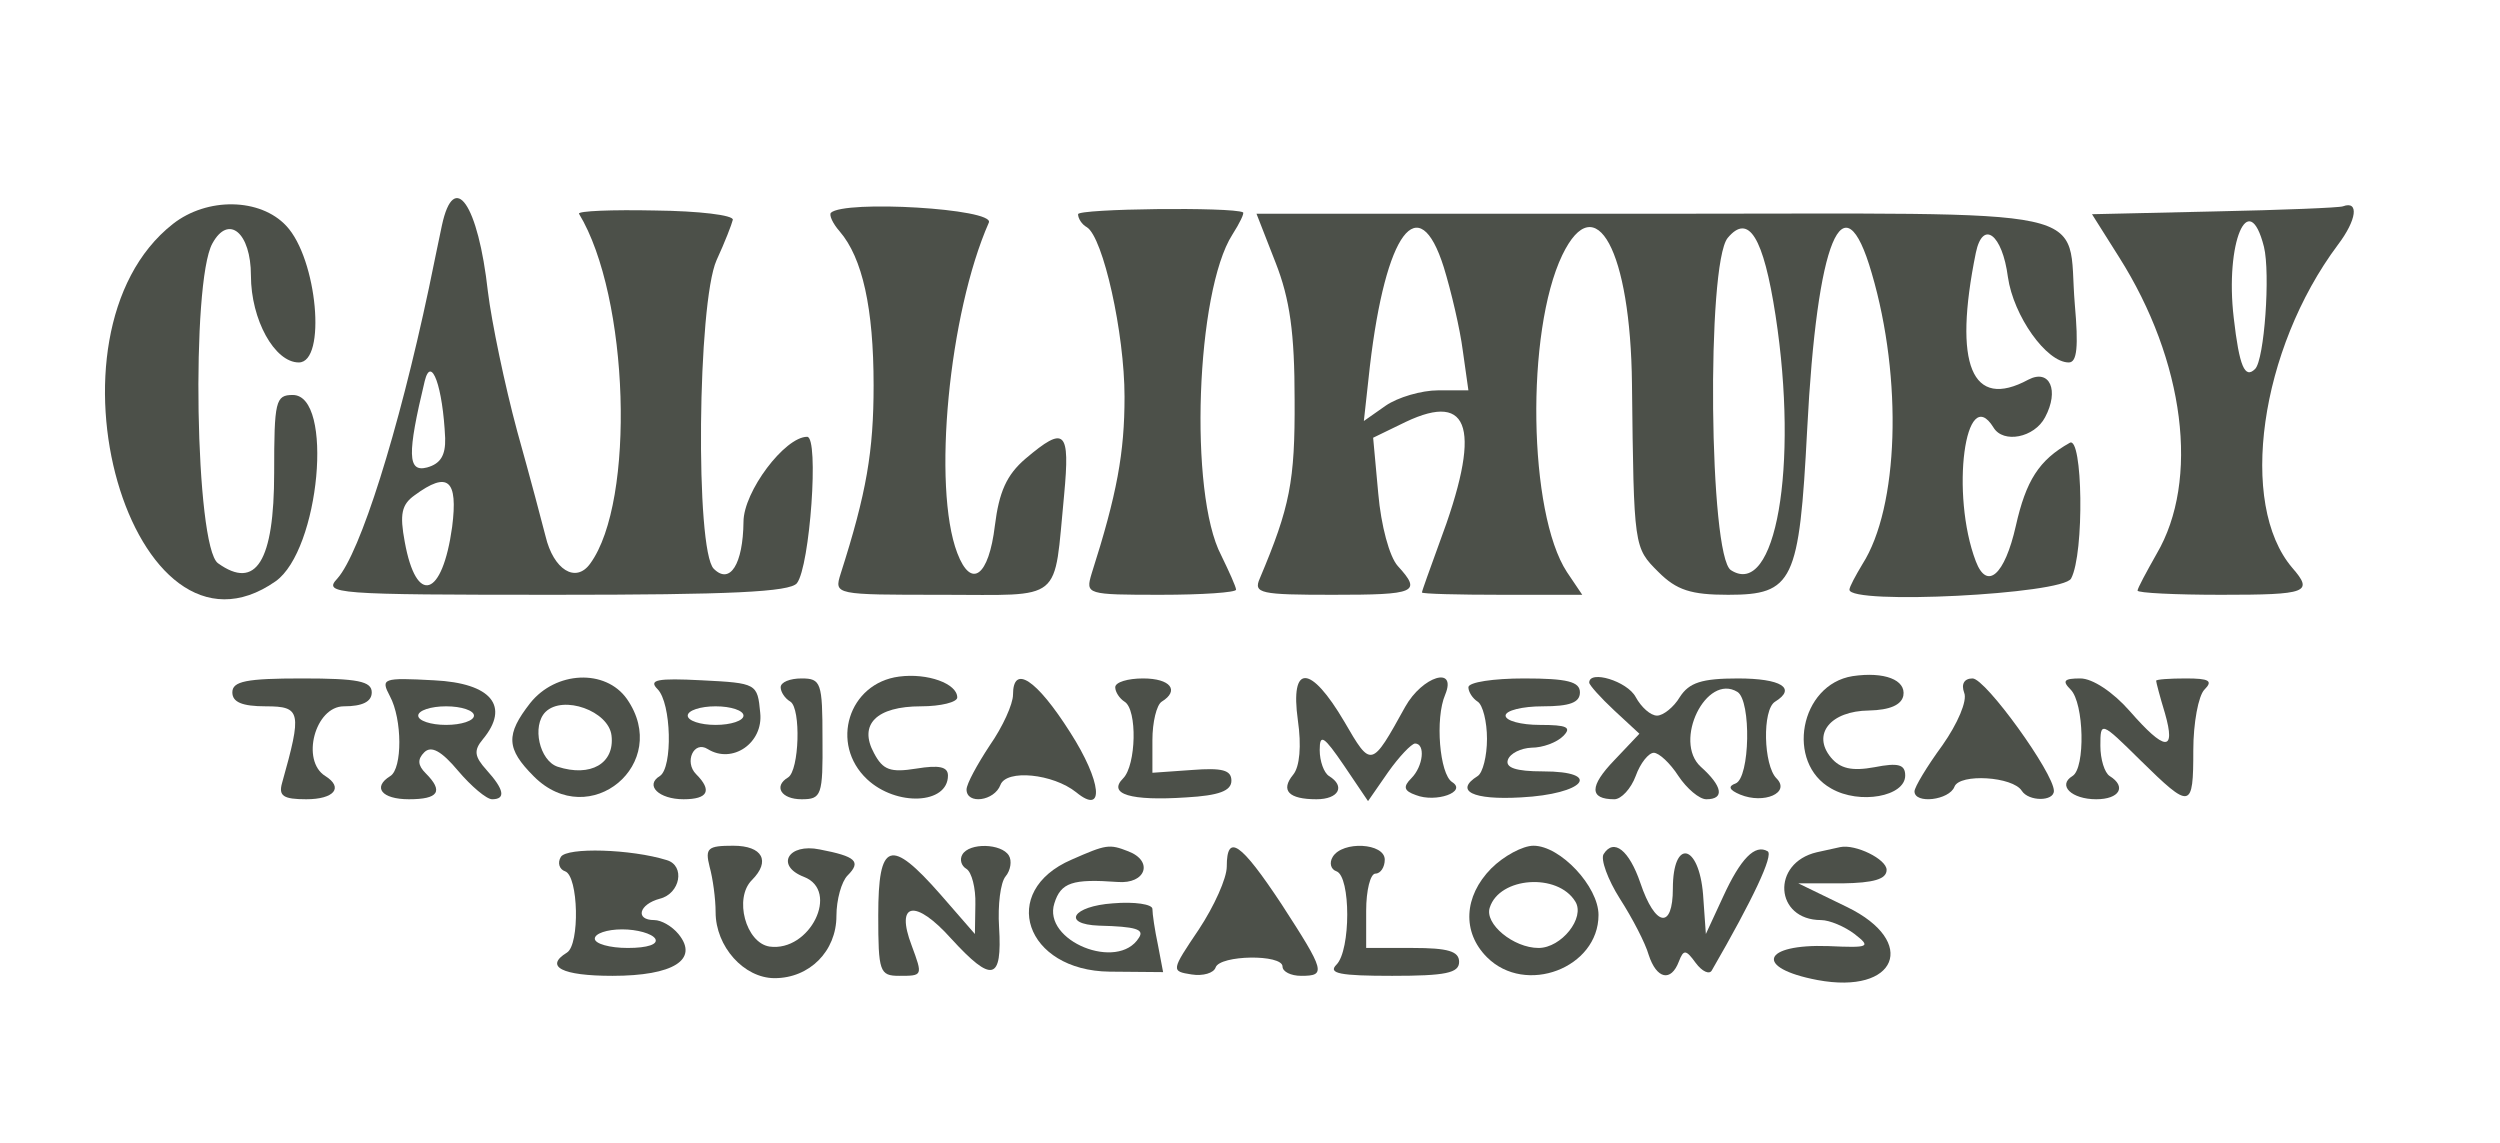 <?xml version="1.0" standalone="no"?>
<!DOCTYPE svg PUBLIC "-//W3C//DTD SVG 20010904//EN"
 "http://www.w3.org/TR/2001/REC-SVG-20010904/DTD/svg10.dtd">
<svg version="1.0" xmlns="http://www.w3.org/2000/svg"
 width="269pt" height="123pt" viewBox="0 0 269 123"
 preserveAspectRatio="xMidYMid meet">
<g transform="translate(0,123) scale(0.05,-0.05)"
fill="#4c5049" stroke="none">
<path d="M372 1978 c-303 -238 -88 -985 221 -769 95 67 126 401 37 401 -37 0
-40 -13 -40 -167 0 -191 -39 -254 -121 -195 -49 36 -58 605 -12 688 35 64 83
23 83 -69 0 -95 51 -187 103 -187 60 0 40 223 -27 294 -56 60 -170 62 -244 4z"/>
<path d="M951 1975 c-5 -25 -18 -85 -28 -135 -66 -311 -148 -570 -197 -625
-31 -33 -7 -35 468 -35 377 0 506 6 521 25 28 36 48 315 22 315 -48 0 -137
-118 -137 -183 -1 -91 -29 -136 -64 -101 -40 40 -35 572 6 664 18 39 33 78 35
87 2 10 -73 19 -167 20 -93 2 -167 -1 -164 -7 108 -178 122 -619 24 -753 -31
-43 -79 -13 -96 59 -6 24 -33 126 -61 226 -27 100 -55 235 -63 300 -21 189
-73 264 -99 143z m7 -458 c1 -37 -10 -55 -39 -63 -42 -11 -43 28 -5 186 14 57
39 -12 44 -123z m15 -191 c-21 -152 -77 -170 -102 -32 -11 59 -7 80 21 100 72
53 94 34 81 -68z"/>
<path d="M1788 2002 c-4 -5 4 -23 19 -40 49 -57 73 -165 73 -331 0 -142 -15
-231 -71 -406 -14 -45 -13 -45 218 -45 265 0 240 -20 263 215 13 139 2 150
-83 78 -41 -35 -57 -72 -66 -144 -13 -109 -51 -138 -81 -59 -54 142 -18 516
68 711 13 30 -311 49 -340 21z"/>
<path d="M2320 1999 c0 -9 8 -22 19 -28 35 -22 81 -228 81 -365 0 -120 -16
-209 -71 -381 -13 -44 -11 -45 149 -45 89 0 162 5 162 11 0 6 -15 39 -32 74
-70 133 -54 568 24 690 16 25 26 46 23 48 -23 12 -355 8 -355 -4z"/>
<path d="M4766 2005 l-264 -6 58 -92 c142 -224 174 -481 81 -639 -22 -39 -41
-74 -41 -79 0 -5 81 -9 180 -9 186 0 199 5 153 58 -117 137 -70 470 98 695 41
54 46 96 11 83 -7 -3 -131 -8 -276 -11z m106 -76 c14 -57 1 -243 -19 -263 -22
-22 -34 5 -46 110 -19 161 32 283 65 153z"/>
<path d="M2745 1895 c31 -79 41 -152 41 -295 1 -176 -10 -231 -75 -385 -14
-32 1 -35 157 -35 180 0 192 5 140 62 -18 20 -36 87 -42 156 l-11 120 70 34
c141 67 164 -17 72 -262 -20 -55 -37 -102 -37 -105 0 -3 78 -5 172 -5 l173 0
-33 49 c-83 127 -89 517 -10 682 72 149 147 9 150 -277 4 -354 4 -352 57 -405
39 -39 70 -49 150 -49 140 0 153 28 170 355 21 410 78 548 139 337 67 -228 58
-504 -20 -626 -15 -25 -28 -49 -28 -55 0 -33 459 -10 477 24 29 54 25 309 -3
292 -66 -37 -94 -81 -116 -179 -24 -106 -62 -139 -86 -76 -55 144 -23 387 38
288 21 -35 88 -22 111 22 31 58 10 105 -36 81 -122 -66 -162 32 -113 273 15
72 57 40 69 -52 12 -84 83 -184 131 -184 18 0 21 34 13 125 -18 215 74 195
-904 195 l-857 0 41 -105z m362 -10 c16 -52 35 -133 41 -180 l12 -85 -65 0
c-36 0 -87 -15 -113 -33 l-47 -33 13 118 c34 289 105 384 159 213z m714 -104
c50 -325 0 -610 -96 -548 -47 29 -53 659 -7 715 45 54 77 2 103 -167z"/>
<path d="M1935 1004 c-109 -14 -150 -145 -69 -221 63 -59 174 -54 174 8 0 19
-19 23 -68 15 -56 -9 -72 -3 -91 33 -34 62 5 101 101 101 43 0 78 9 78 19 0
30 -64 53 -125 45z"/>
<path d="M3987 1005 c-114 -18 -145 -187 -46 -242 61 -35 159 -17 159 28 0 24
-15 28 -66 18 -49 -9 -74 -3 -94 21 -41 50 -1 100 82 101 45 1 70 12 74 32 6
34 -41 52 -109 42z"/>
<path d="M500 970 c0 -21 21 -30 72 -30 76 0 78 -12 35 -165 -8 -28 3 -35 52
-35 60 0 81 25 41 50 -53 33 -22 150 40 150 40 0 60 10 60 30 0 24 -30 30
-150 30 -120 0 -150 -6 -150 -30z"/>
<path d="M839 962 c27 -50 27 -156 1 -172 -39 -24 -19 -50 40 -50 64 0 75 17
36 56 -17 17 -18 30 -3 45 15 15 37 3 73 -40 28 -33 61 -61 73 -61 30 0 26 21
-12 63 -26 29 -28 42 -8 66 59 71 19 121 -105 127 -111 6 -115 4 -95 -34z
m181 -42 c0 -11 -27 -20 -60 -20 -33 0 -60 9 -60 20 0 11 27 20 60 20 33 0 60
-9 60 -20z"/>
<path d="M1141 947 c-53 -68 -52 -98 8 -158 120 -120 297 28 200 167 -46 65
-153 60 -208 -9z m175 -70 c7 -60 -45 -90 -116 -67 -39 13 -56 88 -26 118 38
37 136 2 142 -51z"/>
<path d="M1415 977 c30 -30 33 -169 5 -187 -33 -20 -2 -50 51 -50 53 0 62 19
27 54 -26 26 -5 73 25 54 53 -33 120 13 113 78 -6 63 -7 64 -126 70 -96 5
-115 1 -95 -19z m185 -57 c0 -11 -27 -20 -60 -20 -33 0 -60 9 -60 20 0 11 27
20 60 20 33 0 60 -9 60 -20z"/>
<path d="M1680 981 c0 -10 9 -24 21 -31 23 -15 19 -148 -5 -163 -32 -19 -15
-47 29 -47 43 0 46 8 45 130 0 121 -3 130 -45 130 -25 0 -45 -8 -45 -19z"/>
<path d="M2180 965 c0 -20 -22 -69 -50 -109 -27 -41 -50 -83 -50 -95 0 -33 60
-25 73 10 13 34 113 24 163 -16 62 -51 55 23 -13 129 -73 115 -123 147 -123
81z"/>
<path d="M2400 981 c0 -10 9 -24 20 -31 28 -17 25 -137 -3 -165 -34 -34 16
-49 136 -41 70 4 97 14 97 36 0 23 -20 28 -85 23 l-85 -6 0 70 c0 39 9 76 20
83 39 24 19 50 -40 50 -33 0 -60 -8 -60 -19z"/>
<path d="M2793 910 c8 -55 4 -100 -10 -117 -28 -34 -10 -53 50 -53 48 0 63 28
27 50 -11 7 -20 32 -20 56 0 36 9 30 52 -33 l52 -77 43 62 c24 34 50 61 58 62
23 0 18 -49 -8 -75 -18 -18 -16 -27 10 -36 43 -17 111 7 78 28 -27 17 -37 137
-15 188 26 63 -49 40 -86 -26 -73 -132 -73 -132 -131 -32 -73 124 -117 125
-100 3z"/>
<path d="M3160 981 c0 -10 9 -24 20 -31 11 -7 20 -43 20 -80 0 -37 -9 -73 -20
-80 -51 -32 -11 -52 93 -46 137 7 178 56 47 56 -58 0 -81 8 -75 25 5 14 28 25
51 26 24 0 54 11 68 25 19 19 8 24 -50 24 -41 0 -74 9 -74 20 0 11 36 20 80
20 58 0 80 8 80 30 0 23 -27 30 -120 30 -66 0 -120 -8 -120 -19z"/>
<path d="M3420 991 c0 -5 24 -32 54 -60 l54 -50 -54 -57 c-54 -56 -54 -84 0
-84 15 0 36 23 46 50 10 28 28 50 39 50 11 0 35 -22 53 -50 18 -27 45 -50 60
-50 40 0 35 28 -12 70 -60 55 12 202 79 161 30 -19 27 -185 -4 -197 -17 -6
-14 -14 10 -24 51 -21 109 4 78 35 -28 28 -31 148 -3 165 47 29 13 50 -80 50
-78 0 -105 -9 -125 -40 -13 -22 -36 -40 -49 -40 -14 0 -34 18 -46 40 -18 34
-100 59 -100 31z"/>
<path d="M4227 969 c7 -17 -14 -66 -47 -113 -33 -45 -60 -90 -60 -99 0 -28 75
-19 86 10 11 29 126 22 145 -9 15 -23 69 -23 69 0 0 38 -147 242 -175 242 -18
0 -25 -12 -18 -31z"/>
<path d="M4456 976 c29 -29 32 -169 4 -186 -33 -20 -2 -50 51 -50 50 0 66 27
29 50 -11 7 -20 36 -20 65 0 53 1 53 86 -31 109 -107 114 -106 114 22 0 58 11
117 24 130 19 19 10 24 -40 24 -35 0 -64 -2 -64 -5 0 -3 8 -34 19 -70 24 -84
0 -82 -76 5 -36 41 -80 70 -106 70 -35 0 -40 -5 -21 -24z"/>
<path d="M1207 616 c-8 -13 -3 -27 9 -31 29 -10 32 -158 4 -175 -49 -30 -11
-50 98 -50 131 0 187 35 142 90 -14 17 -37 30 -52 30 -42 0 -33 34 12 46 44
11 55 71 15 83 -77 24 -215 28 -228 7z m203 -176 c7 -12 -16 -20 -59 -20 -39
0 -71 9 -71 20 0 11 26 20 59 20 32 0 64 -9 71 -20z"/>
<path d="M1527 595 c7 -25 13 -69 13 -98 0 -74 61 -142 127 -142 75 0 133 58
133 134 0 35 11 74 24 87 30 30 18 41 -60 56 -68 14 -96 -35 -34 -59 78 -30
13 -162 -74 -150 -51 8 -77 104 -38 143 41 41 23 74 -40 74 -55 0 -61 -5 -51
-45z"/>
<path d="M2071 621 c-6 -10 -3 -24 9 -31 11 -7 20 -41 19 -76 l-1 -64 -74 85
c-108 123 -134 114 -134 -45 0 -121 3 -130 45 -130 51 0 51 0 27 65 -36 94 8
101 85 15 88 -96 110 -91 103 25 -3 47 3 96 14 109 11 13 14 34 7 45 -16 26
-85 28 -100 2z"/>
<path d="M2306 610 c-158 -68 -100 -239 82 -241 l115 -1 -11 58 c-7 33 -12 67
-12 78 0 10 -38 16 -85 12 -87 -6 -111 -45 -30 -48 80 -2 98 -8 86 -26 -45
-73 -208 -7 -182 74 14 45 39 53 136 46 61 -5 78 45 23 66 -41 16 -47 15 -122
-18z"/>
<path d="M2640 595 c0 -25 -27 -85 -60 -135 -60 -89 -60 -90 -16 -97 25 -4 48
3 52 15 9 27 144 29 144 2 0 -11 18 -20 40 -20 54 0 52 9 -42 154 -88 133
-118 154 -118 81z"/>
<path d="M2868 616 c-8 -13 -4 -27 8 -31 31 -11 31 -170 0 -201 -19 -19 8 -24
120 -24 115 0 144 6 144 30 0 23 -24 30 -100 30 l-100 0 0 80 c0 44 9 80 20
80 11 0 20 14 20 30 0 36 -91 41 -112 6z"/>
<path d="M3209 591 c-59 -60 -63 -137 -9 -191 83 -83 240 -23 240 91 0 61 -82
149 -140 149 -23 0 -64 -22 -91 -49z m181 -71 c22 -35 -30 -100 -79 -100 -54
0 -117 52 -105 87 21 66 146 75 184 13z"/>
<path d="M3451 622 c-7 -11 9 -55 35 -96 27 -42 55 -96 62 -121 17 -52 48 -59
65 -14 10 26 15 26 36 -3 14 -19 30 -26 35 -16 89 154 133 248 120 256 -27 16
-58 -15 -96 -98 l-37 -80 -6 85 c-9 110 -65 121 -65 13 0 -89 -38 -83 -70 12
-24 70 -57 97 -79 62z"/>
<path d="M3910 626 c-99 -23 -91 -146 9 -146 18 0 51 -14 72 -30 36 -28 32
-30 -56 -26 -143 5 -161 -47 -24 -73 171 -32 218 82 64 157 l-105 51 95 0 c67
1 95 9 95 29 0 23 -67 56 -100 49 -5 -1 -28 -6 -50 -11z"/>
</g>
</svg>
